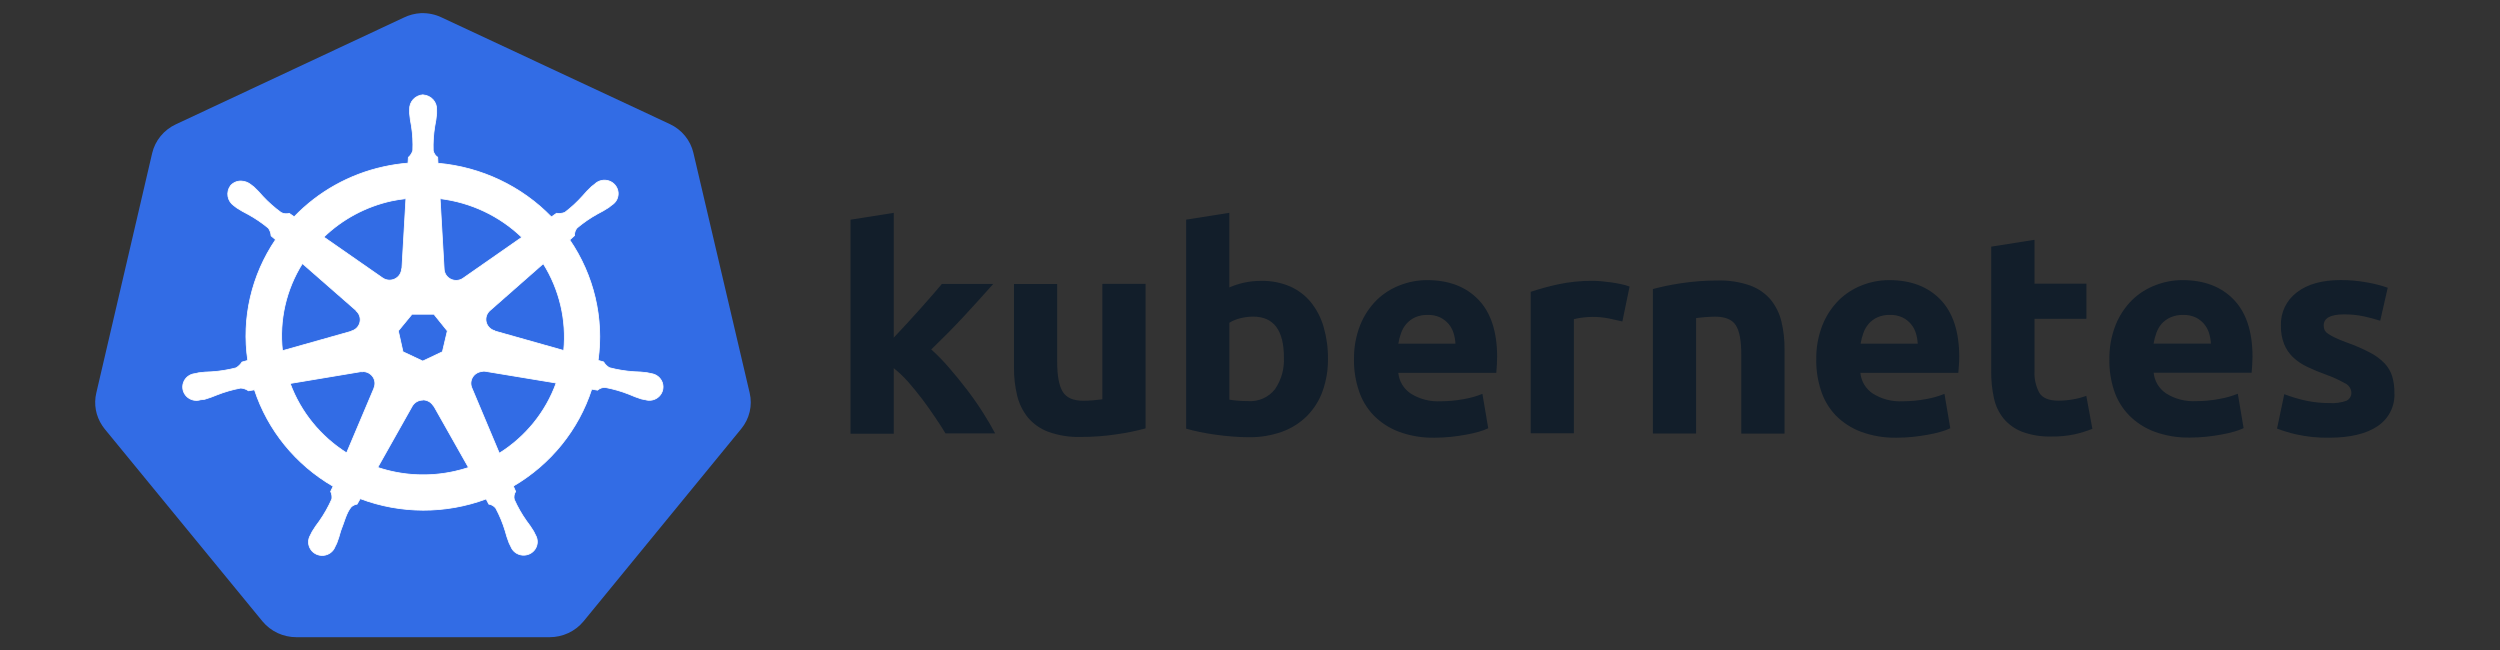<svg width="173" height="45" viewBox="0 0 173 45" fill="none" xmlns="http://www.w3.org/2000/svg">
<rect x="0" y="0" width="173" height="45" fill="#333333" stroke="none"/>
<g id="kubernetes-ar21 1">
<g id="Group">
<path id="Vector" d="M29.114 0.911C28.709 0.935 28.312 1.038 27.947 1.215L12.162 8.606C11.754 8.797 11.396 9.075 11.114 9.42C10.831 9.764 10.632 10.168 10.53 10.599L6.664 27.192C6.573 27.576 6.563 27.975 6.633 28.364C6.704 28.753 6.855 29.124 7.076 29.454C7.13 29.535 7.186 29.613 7.246 29.688L18.166 43.001C18.451 43.343 18.809 43.619 19.216 43.809C19.623 43.998 20.068 44.095 20.519 44.094H38.026C38.478 44.095 38.924 43.996 39.332 43.806C39.741 43.615 40.1 43.337 40.384 42.992L51.295 29.672C51.577 29.329 51.776 28.927 51.877 28.496C51.978 28.066 51.978 27.619 51.877 27.188L47.983 10.577C47.881 10.146 47.682 9.743 47.4 9.398C47.117 9.053 46.759 8.775 46.352 8.585L30.578 1.215C30.124 0.995 29.62 0.891 29.114 0.911Z" fill="#326CE5"/>
<path id="Vector_2" d="M29.272 6.56C29.011 6.578 28.767 6.696 28.593 6.888C28.42 7.081 28.33 7.332 28.344 7.589V7.85C28.37 8.146 28.413 8.44 28.474 8.731C28.56 9.287 28.591 9.851 28.567 10.413C28.512 10.599 28.405 10.765 28.257 10.893L28.235 11.288C27.661 11.335 27.091 11.421 26.53 11.546C24.167 12.068 22.018 13.272 20.358 15.002L20.017 14.765C19.831 14.819 19.63 14.8 19.457 14.71C18.997 14.376 18.571 13.999 18.185 13.584C17.991 13.357 17.785 13.141 17.566 12.937L17.355 12.773C17.169 12.625 16.939 12.54 16.699 12.53C16.556 12.523 16.414 12.549 16.283 12.606C16.153 12.663 16.038 12.749 15.947 12.858C15.794 13.069 15.732 13.332 15.775 13.588C15.819 13.845 15.964 14.073 16.179 14.225L16.374 14.376C16.626 14.541 16.888 14.691 17.157 14.826C17.66 15.1 18.134 15.421 18.572 15.785C18.684 15.943 18.75 16.128 18.761 16.32L19.07 16.584C17.401 19.042 16.715 22.018 17.145 24.941L16.749 25.054C16.646 25.215 16.507 25.352 16.343 25.454C15.789 25.599 15.222 25.691 14.65 25.728C14.347 25.734 14.044 25.757 13.743 25.798L13.496 25.858H13.465C13.29 25.881 13.125 25.951 12.989 26.061C12.853 26.171 12.751 26.315 12.694 26.479C12.636 26.642 12.627 26.818 12.666 26.987C12.706 27.155 12.792 27.31 12.916 27.433C13.04 27.556 13.196 27.642 13.368 27.683C13.539 27.723 13.718 27.716 13.886 27.662H13.904L14.161 27.632C14.45 27.547 14.733 27.445 15.009 27.328C15.541 27.118 16.093 26.959 16.656 26.854C16.851 26.866 17.039 26.931 17.198 27.043L17.609 26.973C18.531 29.778 20.468 32.155 23.054 33.654L22.881 34.009C22.96 34.171 22.989 34.353 22.964 34.531C22.73 35.063 22.444 35.572 22.11 36.05C21.926 36.287 21.757 36.534 21.602 36.791L21.478 37.04C21.39 37.188 21.345 37.358 21.349 37.531C21.353 37.703 21.406 37.87 21.502 38.015C21.597 38.159 21.732 38.275 21.891 38.349C22.049 38.422 22.226 38.451 22.4 38.432C22.575 38.413 22.74 38.347 22.879 38.241C23.017 38.135 23.123 37.994 23.184 37.832L23.302 37.596C23.409 37.317 23.5 37.033 23.574 36.745C23.822 36.138 23.961 35.485 24.304 35.081C24.416 34.978 24.558 34.91 24.71 34.887L24.927 34.507C27.73 35.565 30.831 35.572 33.64 34.528L33.825 34.884C34.018 34.913 34.191 35.016 34.308 35.169C34.575 35.666 34.792 36.188 34.955 36.727C35.03 37.015 35.122 37.299 35.231 37.577L35.348 37.814C35.409 37.976 35.515 38.117 35.653 38.223C35.792 38.329 35.958 38.395 36.132 38.414C36.306 38.433 36.483 38.404 36.642 38.33C36.8 38.257 36.935 38.141 37.031 37.997C37.126 37.852 37.179 37.684 37.183 37.512C37.187 37.34 37.142 37.17 37.054 37.022L36.93 36.773C36.775 36.517 36.606 36.271 36.422 36.035C36.096 35.572 35.816 35.08 35.587 34.565C35.564 34.471 35.561 34.373 35.577 34.277C35.594 34.182 35.63 34.091 35.682 34.009C35.622 33.888 35.569 33.763 35.525 33.636C38.108 32.127 40.037 29.741 40.947 26.93L41.35 27C41.494 26.871 41.684 26.802 41.879 26.809C42.443 26.914 42.994 27.073 43.526 27.283C43.802 27.406 44.085 27.513 44.374 27.605C44.442 27.623 44.541 27.635 44.622 27.656H44.64C44.808 27.71 44.987 27.717 45.158 27.677C45.33 27.636 45.486 27.55 45.61 27.427C45.734 27.304 45.82 27.149 45.86 26.981C45.899 26.812 45.889 26.636 45.833 26.473C45.775 26.309 45.672 26.164 45.535 26.054C45.399 25.944 45.233 25.875 45.058 25.852L44.779 25.792C44.479 25.751 44.176 25.728 43.873 25.722C43.3 25.685 42.733 25.593 42.179 25.448C42.008 25.355 41.867 25.216 41.771 25.047L41.39 24.938C41.798 22.017 41.099 19.051 39.425 16.602L39.759 16.299C39.745 16.108 39.809 15.919 39.935 15.773C40.37 15.406 40.841 15.082 41.341 14.805C41.61 14.67 41.872 14.52 42.124 14.355L42.331 14.191C42.483 14.098 42.606 13.965 42.684 13.807C42.762 13.648 42.793 13.472 42.774 13.297C42.754 13.122 42.684 12.956 42.572 12.819C42.461 12.681 42.312 12.577 42.142 12.519C41.973 12.461 41.791 12.452 41.616 12.491C41.441 12.531 41.281 12.618 41.155 12.743L40.944 12.906C40.726 13.11 40.519 13.326 40.325 13.553C39.951 13.973 39.537 14.357 39.087 14.698C38.906 14.77 38.708 14.791 38.515 14.759L38.156 15.011C36.085 12.881 33.297 11.562 30.309 11.297C30.309 11.176 30.291 10.951 30.288 10.884C30.127 10.776 30.016 10.61 29.978 10.422C29.959 9.861 29.995 9.298 30.086 8.743C30.147 8.452 30.19 8.158 30.216 7.862V7.598C30.23 7.342 30.14 7.09 29.967 6.897C29.793 6.705 29.549 6.587 29.288 6.569L29.272 6.56ZM28.09 13.745L27.811 18.604H27.79C27.783 18.751 27.736 18.894 27.653 19.018C27.57 19.141 27.455 19.24 27.32 19.304C27.184 19.368 27.033 19.395 26.883 19.382C26.733 19.369 26.59 19.316 26.468 19.229L22.407 16.405C23.7 15.159 25.322 14.292 27.09 13.903C27.421 13.833 27.756 13.78 28.093 13.745H28.09ZM30.455 13.745C32.587 14.004 34.574 14.944 36.11 16.42L32.086 19.226C31.964 19.322 31.818 19.382 31.663 19.399C31.508 19.417 31.352 19.392 31.211 19.327C31.07 19.262 30.95 19.159 30.866 19.031C30.782 18.902 30.736 18.753 30.733 18.601L30.455 13.745ZM20.927 18.236L24.642 21.485V21.507C24.755 21.604 24.839 21.729 24.886 21.87C24.932 22.01 24.939 22.16 24.905 22.304C24.872 22.448 24.799 22.581 24.695 22.687C24.59 22.794 24.459 22.871 24.314 22.91V22.925L19.547 24.27C19.311 22.163 19.796 20.039 20.927 18.233V18.236ZM37.589 18.236C38.718 20.037 39.216 22.15 39.01 24.255L34.237 22.907V22.888C34.092 22.849 33.96 22.773 33.856 22.666C33.752 22.559 33.679 22.427 33.645 22.283C33.612 22.139 33.618 21.989 33.665 21.849C33.711 21.708 33.796 21.583 33.909 21.485L37.592 18.248L37.589 18.236ZM28.511 21.744H30.027L30.956 22.898L30.616 24.343L29.254 24.987L27.886 24.343L27.564 22.895L28.511 21.744ZM33.38 25.691C33.443 25.684 33.508 25.684 33.572 25.691L38.487 26.505C37.763 28.509 36.379 30.219 34.553 31.364L32.652 26.845C32.6 26.724 32.578 26.593 32.588 26.462C32.599 26.331 32.641 26.204 32.712 26.092C32.782 25.981 32.88 25.887 32.995 25.82C33.11 25.753 33.24 25.714 33.373 25.706L33.38 25.691ZM25.125 25.713C25.261 25.715 25.395 25.75 25.515 25.815C25.634 25.88 25.736 25.973 25.81 26.085C25.885 26.198 25.93 26.326 25.941 26.46C25.953 26.594 25.931 26.728 25.877 26.851V26.87L23.985 31.34C22.182 30.202 20.809 28.514 20.079 26.536L24.951 25.722C25.006 25.716 25.061 25.716 25.115 25.722L25.125 25.713ZM29.241 27.674C29.396 27.67 29.549 27.707 29.684 27.783C29.818 27.858 29.928 27.969 30.003 28.102H30.021L32.423 32.354C32.108 32.458 31.788 32.546 31.464 32.618C29.697 33.015 27.852 32.921 26.137 32.348L28.532 28.096C28.604 27.974 28.707 27.871 28.832 27.8C28.956 27.728 29.097 27.689 29.241 27.686V27.674Z" fill="white" stroke="white" stroke-width="0.054"/>
<path id="Vector_3" d="M61.847 23.365L62.76 22.387C63.074 22.047 63.378 21.711 63.673 21.379L64.509 20.432C64.769 20.132 64.993 19.871 65.18 19.648H68.734C68.024 20.448 67.332 21.21 66.66 21.935C65.985 22.66 65.246 23.409 64.444 24.182C64.884 24.579 65.298 25.004 65.682 25.454C66.109 25.946 66.522 26.453 66.92 26.973C67.318 27.493 67.685 28.02 68.022 28.552C68.356 29.078 68.637 29.558 68.864 29.991H65.428C65.222 29.647 64.978 29.269 64.697 28.856C64.417 28.441 64.128 28.034 63.831 27.635C63.521 27.23 63.197 26.832 62.859 26.441C62.55 26.091 62.212 25.768 61.847 25.476V30.013H58.857V15.202L61.847 14.729V23.368V23.365ZM79.273 29.645C78.627 29.819 77.97 29.953 77.308 30.049C76.472 30.177 75.627 30.239 74.782 30.237C74.02 30.259 73.26 30.139 72.544 29.882C71.993 29.677 71.505 29.335 71.129 28.889C70.771 28.442 70.518 27.924 70.386 27.371C70.234 26.732 70.16 26.077 70.167 25.421V19.651H73.157V25.057C73.157 26.002 73.284 26.684 73.537 27.103C73.791 27.523 74.266 27.732 74.961 27.732C75.168 27.732 75.395 27.722 75.642 27.702C75.89 27.681 76.103 27.658 76.283 27.632V19.645H79.273V29.645ZM91.895 24.823C91.906 25.586 91.78 26.346 91.524 27.067C91.295 27.707 90.929 28.291 90.45 28.78C89.964 29.264 89.375 29.637 88.726 29.873C87.98 30.139 87.192 30.269 86.398 30.256C86.037 30.256 85.659 30.239 85.265 30.207C84.873 30.175 84.485 30.132 84.102 30.079C83.72 30.027 83.356 29.964 83.009 29.891C82.662 29.818 82.353 29.742 82.08 29.663V15.199L85.07 14.726V19.888C85.406 19.744 85.755 19.632 86.114 19.554C86.496 19.473 86.886 19.433 87.277 19.436C87.96 19.422 88.638 19.552 89.264 19.818C89.828 20.065 90.323 20.44 90.71 20.911C91.115 21.417 91.415 21.996 91.592 22.615C91.801 23.333 91.903 24.076 91.895 24.823ZM88.847 24.744C88.847 22.855 88.138 21.91 86.72 21.91C86.412 21.911 86.105 21.951 85.807 22.029C85.548 22.093 85.301 22.195 85.073 22.333V27.656C85.218 27.682 85.404 27.706 85.631 27.726C85.858 27.746 86.105 27.756 86.374 27.756C86.729 27.78 87.084 27.718 87.408 27.573C87.733 27.429 88.015 27.208 88.231 26.93C88.67 26.285 88.885 25.518 88.844 24.744H88.847ZM93.697 24.902C93.679 24.078 93.825 23.259 94.127 22.491C94.384 21.848 94.769 21.263 95.26 20.769C95.721 20.32 96.271 19.97 96.876 19.739C97.472 19.505 98.109 19.384 98.751 19.384C100.25 19.384 101.433 19.833 102.302 20.732C103.168 21.631 103.602 22.953 103.602 24.698C103.602 24.868 103.595 25.056 103.583 25.26C103.571 25.462 103.557 25.643 103.543 25.801H96.764C96.791 26.088 96.882 26.366 97.031 26.614C97.181 26.863 97.384 27.075 97.628 27.237C98.237 27.619 98.952 27.805 99.674 27.768C100.216 27.769 100.757 27.719 101.29 27.62C101.733 27.546 102.167 27.423 102.583 27.255L102.986 29.636C102.779 29.732 102.565 29.811 102.345 29.873C102.052 29.958 101.754 30.026 101.454 30.079C101.123 30.14 100.773 30.191 100.401 30.231C100.028 30.27 99.653 30.289 99.278 30.289C98.433 30.307 97.593 30.167 96.801 29.876C96.142 29.628 95.546 29.242 95.056 28.743C94.59 28.257 94.242 27.675 94.034 27.04C93.805 26.351 93.689 25.63 93.694 24.905L93.697 24.902ZM100.717 23.778C100.704 23.531 100.66 23.286 100.587 23.049C100.517 22.82 100.401 22.606 100.246 22.421C100.086 22.232 99.888 22.078 99.665 21.968C99.392 21.842 99.093 21.782 98.792 21.792C98.495 21.784 98.2 21.841 97.928 21.959C97.698 22.063 97.493 22.215 97.328 22.402C97.164 22.591 97.038 22.809 96.956 23.043C96.87 23.283 96.805 23.53 96.764 23.781H100.717V23.778ZM112.268 22.245C112 22.18 111.691 22.111 111.34 22.038C110.957 21.963 110.567 21.927 110.176 21.929C109.951 21.931 109.727 21.948 109.504 21.977C109.305 21.999 109.107 22.036 108.913 22.087V29.982H105.923V20.195C106.54 19.989 107.169 19.817 107.805 19.678C108.605 19.507 109.422 19.425 110.241 19.433C110.402 19.433 110.596 19.443 110.823 19.463C111.05 19.483 111.277 19.509 111.504 19.542C111.731 19.574 111.958 19.615 112.185 19.663C112.384 19.701 112.579 19.757 112.767 19.83L112.268 22.245ZM114.373 20.003C115.019 19.83 115.676 19.695 116.339 19.599C117.175 19.472 118.021 19.409 118.867 19.411C119.631 19.389 120.392 19.507 121.112 19.758C121.662 19.956 122.149 20.292 122.526 20.732C122.883 21.17 123.137 21.681 123.269 22.226C123.422 22.858 123.496 23.506 123.489 24.155V30.003H120.496V24.507C120.496 23.561 120.369 22.893 120.115 22.503C119.861 22.11 119.386 21.914 118.691 21.914C118.485 21.914 118.258 21.924 118.01 21.944C117.762 21.964 117.549 21.988 117.369 22.014V30H114.379V20.003H114.373ZM125.686 24.902C125.668 24.078 125.815 23.259 126.117 22.491C126.373 21.848 126.758 21.263 127.249 20.769C127.706 20.322 128.252 19.971 128.853 19.739C129.449 19.505 130.086 19.384 130.729 19.384C132.227 19.384 133.41 19.833 134.279 20.732C135.145 21.631 135.579 22.953 135.579 24.698C135.579 24.868 135.572 25.056 135.557 25.26C135.543 25.462 135.529 25.643 135.517 25.801H128.738C128.765 26.088 128.856 26.366 129.005 26.614C129.155 26.863 129.358 27.075 129.602 27.237C130.211 27.619 130.926 27.805 131.648 27.768C132.19 27.769 132.731 27.719 133.264 27.62C133.707 27.546 134.141 27.423 134.557 27.255L134.96 29.636C134.753 29.732 134.539 29.811 134.319 29.873C134.026 29.958 133.728 30.026 133.428 30.079C133.097 30.14 132.747 30.191 132.375 30.231C132.002 30.27 131.627 30.289 131.252 30.289C130.407 30.307 129.567 30.167 128.775 29.876C128.116 29.628 127.52 29.242 127.03 28.743C126.565 28.254 126.219 27.669 126.014 27.03C125.789 26.344 125.677 25.626 125.683 24.905L125.686 24.902ZM132.706 23.778C132.693 23.531 132.65 23.286 132.576 23.049C132.506 22.82 132.39 22.606 132.236 22.421C132.076 22.232 131.878 22.078 131.654 21.968C131.381 21.842 131.082 21.782 130.781 21.792C130.484 21.784 130.189 21.841 129.918 21.959C129.688 22.063 129.483 22.215 129.317 22.402C129.153 22.591 129.027 22.809 128.946 23.043C128.859 23.283 128.795 23.53 128.754 23.781H132.706V23.778ZM137.798 17.067L140.788 16.593V19.63H144.379V22.059H140.788V25.703C140.763 26.215 140.878 26.725 141.119 27.179C141.34 27.544 141.784 27.726 142.45 27.726C142.783 27.725 143.116 27.696 143.444 27.638C143.761 27.585 144.071 27.502 144.372 27.392L144.793 29.675C144.402 29.829 144 29.954 143.589 30.049C143.056 30.163 142.51 30.216 141.964 30.207C141.274 30.228 140.587 30.117 139.94 29.882C139.44 29.69 138.998 29.376 138.655 28.971C138.323 28.56 138.093 28.079 137.984 27.565C137.851 26.966 137.787 26.355 137.792 25.743V17.067H137.798ZM145.97 24.902C145.952 24.078 146.098 23.259 146.4 22.491C146.656 21.848 147.042 21.263 147.533 20.769C147.993 20.32 148.543 19.97 149.148 19.739C149.745 19.505 150.382 19.384 151.024 19.384C152.522 19.384 153.706 19.833 154.574 20.732C155.441 21.631 155.874 22.95 155.874 24.689C155.874 24.859 155.867 25.047 155.853 25.251C155.838 25.453 155.825 25.634 155.812 25.791H149.034C149.061 26.079 149.152 26.357 149.302 26.605C149.452 26.854 149.657 27.067 149.901 27.228C150.509 27.61 151.225 27.796 151.946 27.759C152.489 27.76 153.03 27.71 153.562 27.61C154.006 27.536 154.44 27.414 154.856 27.246L155.258 29.627C155.052 29.723 154.838 29.802 154.618 29.864C154.325 29.948 154.027 30.017 153.726 30.07C153.396 30.131 153.045 30.182 152.674 30.222C152.301 30.261 151.926 30.28 151.55 30.28C150.706 30.298 149.865 30.158 149.074 29.867C148.415 29.619 147.819 29.233 147.328 28.734C146.859 28.249 146.505 27.667 146.295 27.03C146.07 26.344 145.959 25.626 145.966 24.905L145.97 24.902ZM152.996 23.778C152.983 23.531 152.939 23.286 152.866 23.049C152.795 22.82 152.68 22.606 152.525 22.421C152.365 22.232 152.167 22.078 151.943 21.968C151.671 21.842 151.372 21.782 151.071 21.792C150.774 21.784 150.479 21.841 150.207 21.959C149.972 22.061 149.762 22.211 149.591 22.399C149.427 22.588 149.301 22.806 149.22 23.04C149.133 23.28 149.069 23.527 149.028 23.778H152.996ZM161.207 27.893C161.602 27.917 161.998 27.863 162.371 27.735C162.484 27.68 162.578 27.592 162.639 27.484C162.699 27.375 162.725 27.251 162.712 27.128C162.699 26.997 162.651 26.872 162.573 26.766C162.496 26.659 162.391 26.575 162.269 26.52C161.84 26.279 161.391 26.076 160.926 25.913C160.492 25.757 160.066 25.58 159.651 25.381C159.293 25.214 158.965 24.991 158.679 24.723C158.41 24.464 158.199 24.154 158.06 23.811C157.903 23.403 157.828 22.969 157.84 22.533C157.822 22.091 157.913 21.651 158.105 21.25C158.297 20.85 158.584 20.5 158.942 20.231C159.676 19.664 160.685 19.381 161.969 19.381C162.592 19.378 163.214 19.434 163.826 19.548C164.304 19.63 164.774 19.752 165.231 19.912L164.711 22.196C164.339 22.075 163.961 21.974 163.578 21.892C163.127 21.796 162.666 21.751 162.204 21.756C161.267 21.756 160.799 22.012 160.799 22.524C160.798 22.628 160.818 22.731 160.858 22.828C160.913 22.935 160.996 23.027 161.099 23.092C161.255 23.197 161.42 23.29 161.591 23.368C161.798 23.469 162.062 23.579 162.384 23.696C162.942 23.892 163.485 24.128 164.009 24.401C164.386 24.595 164.728 24.848 165.021 25.151C165.26 25.406 165.438 25.712 165.541 26.044C165.647 26.414 165.699 26.797 165.693 27.182C165.718 27.635 165.623 28.087 165.417 28.493C165.212 28.899 164.902 29.246 164.519 29.499C163.735 30.022 162.629 30.285 161.201 30.289C160.415 30.305 159.63 30.225 158.864 30.052C158.424 29.951 157.992 29.819 157.571 29.657L158.072 27.276C158.579 27.473 159.102 27.627 159.635 27.738C160.152 27.843 160.679 27.895 161.207 27.893Z" fill="#121E2A"/>
</g>
</g>
</svg>
